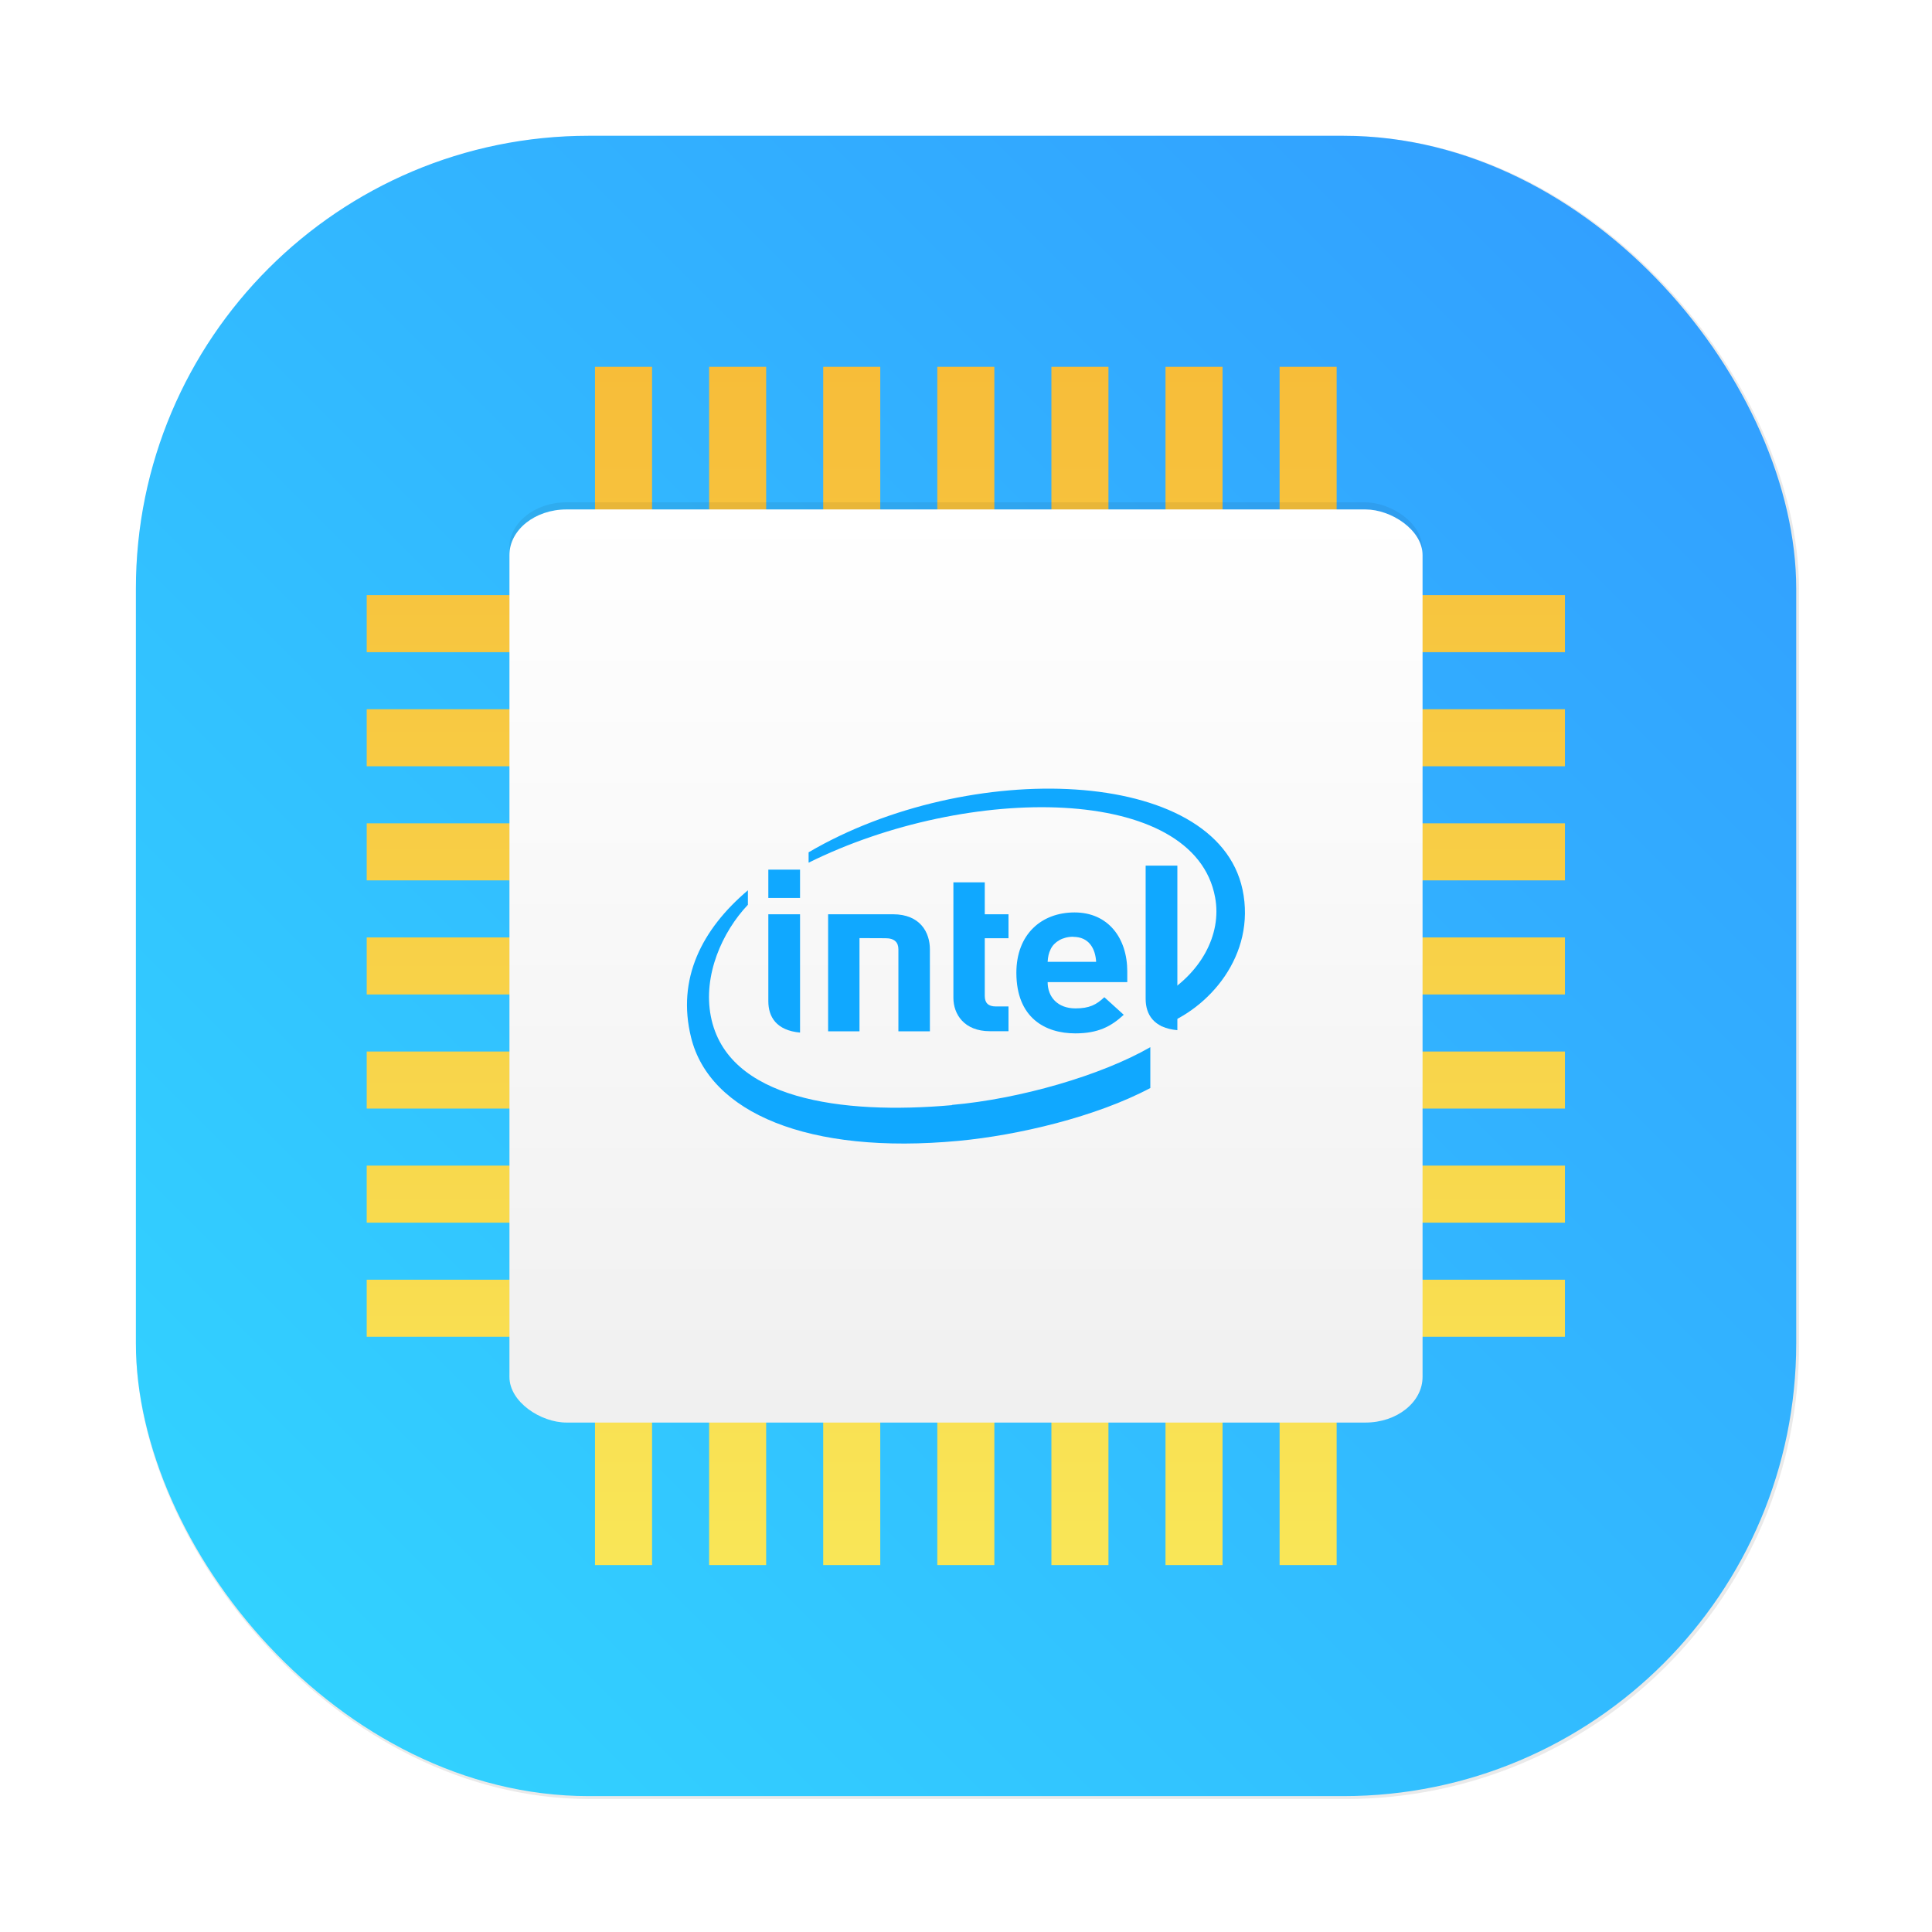 <?xml version="1.0" encoding="UTF-8"?>
<svg width="64" height="64" version="1.1" viewBox="0 0 16.933 16.933" xmlns="http://www.w3.org/2000/svg" xmlns:cc="http://creativecommons.org/ns#" xmlns:dc="http://purl.org/dc/elements/1.1/" xmlns:rdf="http://www.w3.org/1999/02/22-rdf-syntax-ns#" xmlns:xlink="http://www.w3.org/1999/xlink">
 <defs>
  <filter id="filter1057-92" x="-.027" y="-.027" width="1.054" height="1.054" color-interpolation-filters="sRGB">
   <feGaussianBlur stdDeviation="0.619"/>
  </filter>
  <linearGradient id="linearGradient1053-28" x1="-127" x2="-72" y1="60" y2="5" gradientTransform="matrix(.265 0 0 .265 35.87 .848)" gradientUnits="userSpaceOnUse">
   <stop stop-color="#32d7ff" offset="0"/>
   <stop stop-color="#329bff" offset="1"/>
  </linearGradient>
  <linearGradient id="c-36" x1="32" x2="32" y1="11" y2="53" gradientTransform="matrix(.25 0 0 .25 1.541 1.447)" gradientUnits="userSpaceOnUse" xlink:href="#b-3-1">
   <stop stop-color="#f7bd39" offset="0"/>
   <stop stop-color="#f9e657" offset="1"/>
  </linearGradient>
  <linearGradient id="b-3-1" x1="-42" x2="-6" y1="-24" y2="-24" gradientTransform="matrix(.222 0 0 .222 -3.129 -3.131)" gradientUnits="userSpaceOnUse">
   <stop stop-color="#f0f0f0" offset="0"/>
   <stop stop-color="#fff" offset="1"/>
  </linearGradient>
  <filter id="m-0" x="-.06" y="-.06" width="1.12" height="1.12" color-interpolation-filters="sRGB">
   <feGaussianBlur stdDeviation="0.22"/>
  </filter>
  <linearGradient id="linearGradient5997" x1="-42" x2="-6" y1="-24" y2="-24" gradientTransform="matrix(.222 0 0 .222 -4.112 -4.208)" gradientUnits="userSpaceOnUse" xlink:href="#b-3-1"/>
 </defs>
 <g transform="translate(-1.077 -.983)">
  <rect transform="matrix(.265 0 0 .265 1.077 .983)" x="4.5" y="4.5" width="55" height="55" ry="15" fill="#141414" filter="url(#filter1057-92)" opacity=".3" stroke-linecap="round" stroke-width="2.744"/>
  <rect x="2.268" y="2.173" width="14.552" height="14.552" ry="3.969" fill="url(#linearGradient1053-28)" stroke-linecap="round" stroke-width=".726"/>
  <path d="m6.292 4.198v2.001h-2.001v0.5h2.001v0.5h-2.001v0.5h2.001v0.5h-2.001v0.5h2.001v0.5h-2.001v0.5h2.001v0.5h-2.001v0.5h2.001v0.5h-2.001v0.5h2.001v0.5h-2.001v0.5h2.001v2.001h0.5v-2.001h0.5v2.001h0.5v-2.001h0.5v2.001h0.5v-2.001h0.5v2.001h0.5v-2.001h0.5v2.001h0.5v-2.001h0.5v2.001h0.5v-2.001h0.5v2.001h0.5v-2.001h2.001v-0.5h-2.001v-0.5h2.001v-0.5h-2.001v-0.5h2.001v-0.5h-2.001v-0.5h2.001v-0.5h-2.001v-0.5h2.001v-0.5h-2.001v-0.5h2.001v-0.5h-2.001v-0.5h2.001v-0.5h-2.001v-2.001h-0.5v2.001h-0.5v-2.001h-0.5v2.001h-0.5v-2.001h-0.5v2.001h-0.5v-2.001h-0.5v2.001h-0.5v-2.001h-0.5v2.001h-0.5v-2.001h-0.5v2.001h-0.5v-2.001zm0.5 2.501h0.5v0.5h-0.5zm1 0h0.5v0.5h-0.5zm1 0h0.5v0.5h-0.5zm1 0h0.5v0.5h-0.5zm1 0h0.5v0.5h-0.5zm1 0h0.5v0.5h-0.5zm-5.002 1h0.5v0.5h-0.5zm1 0h0.5v0.5h-0.5zm1 0h0.5v0.5h-0.5zm1 0h0.5v0.5h-0.5zm1 0h0.5v0.5h-0.5zm1 0h0.5v0.5h-0.5zm-5.002 1h0.5v0.5h-0.5zm1 0h0.5v0.5h-0.5zm1 0h0.5v0.5h-0.5zm1 0h0.5v0.5h-0.5zm1 0h0.5v0.5h-0.5zm1 0h0.5v0.5h-0.5zm-5.002 1h0.5v0.5h-0.5zm1 0h0.5v0.5h-0.5zm1 0h0.5v0.5h-0.5zm1 0h0.5v0.5h-0.5zm1 0h0.5v0.5h-0.5zm1 0h0.5v0.5h-0.5zm-5.002 1h0.5v0.5h-0.5zm1 0h0.5v0.5h-0.5zm1 0h0.5v0.5h-0.5zm1 0h0.5v0.5h-0.5zm1 0h0.5v0.5h-0.5zm1 0h0.5v0.5h-0.5zm-5.002 1h0.5v0.5h-0.5zm1 0h0.5v0.5h-0.5zm1 0h0.5v0.5h-0.5zm1 0h0.5v0.5h-0.5zm1 0h0.5v0.5h-0.5zm1 0h0.5v0.5h-0.5z" fill="url(#c-36)" stroke-width=".775"/>
  <rect transform="matrix(0 -.91 -.91 0 1.778 -253.18)" x="-292.93" y="-12.927" width="8.792" height="8.792" rx=".44" ry=".55" filter="url(#m-0)" opacity=".25" stroke-width=".524"/>
  <rect transform="matrix(0,-1,-1,0,0,0)" x="-13.451" y="-13.545" width="8.003" height="8.003" rx=".4" ry=".5" fill="url(#linearGradient5997)" stroke-width=".477"/>
  <g fill="#10a8ff">
   <path d="m11.967 8.779c-0.23-1.08-2.402-1.148-3.803-0.326v0.091c1.398-0.694 3.382-0.69 3.563 0.305 0.061 0.33-0.131 0.672-0.474 0.869v0.258c0.414-0.146 0.836-0.618 0.714-1.198m-2.546 1.891c-0.966 0.086-1.973-0.049-2.114-0.779-0.07-0.359 0.1-0.74 0.325-0.977v-0.127c-0.405 0.343-0.625 0.777-0.498 1.29 0.162 0.658 1.026 1.03 2.345 0.906 0.522-0.049 1.206-0.211 1.68-0.463v-0.358c-0.431 0.248-1.144 0.454-1.738 0.506z" stroke-width=".306"/>
   <g stroke-width=".345">
    <path d="m11.396 8.57h-0.278v1.167c0 0.137 0.07 0.256 0.278 0.275"/>
    <path d="m8.089 8.996h-0.278v0.762c0 0.137 0.07 0.256 0.278 0.275"/>
    <rect x="7.811" y="8.605" width=".278" height=".248"/>
    <path d="m9.753 10.021c-0.225 0-0.32-0.148-0.32-0.293v-1.012h0.275v0.28h0.208v0.21h-0.208v0.506c0 0.06 0.03 0.092 0.096 0.092h0.112v0.217h-0.163"/>
    <path d="m10.483 9.193c-0.094 0-0.167 0.046-0.197 0.108-0.018 0.037-0.024 0.066-0.027 0.112h0.425c-0.006-0.112-0.06-0.219-0.201-0.219m-0.224 0.396c0 0.133 0.089 0.231 0.244 0.231 0.122 0 0.183-0.032 0.253-0.098l0.17 0.154c-0.109 0.101-0.223 0.163-0.425 0.163-0.263 0-0.516-0.136-0.516-0.531 0-0.338 0.22-0.529 0.51-0.529 0.294 0 0.462 0.224 0.462 0.517v0.094h-0.699"/>
    <path d="m8.837 9.206c0.081 0 0.114 0.037 0.114 0.098v0.718h0.276v-0.719c0-0.146-0.083-0.307-0.324-0.307h-0.568v1.026h0.275v-0.817"/>
   </g>
  </g>
 </g>
</svg>
